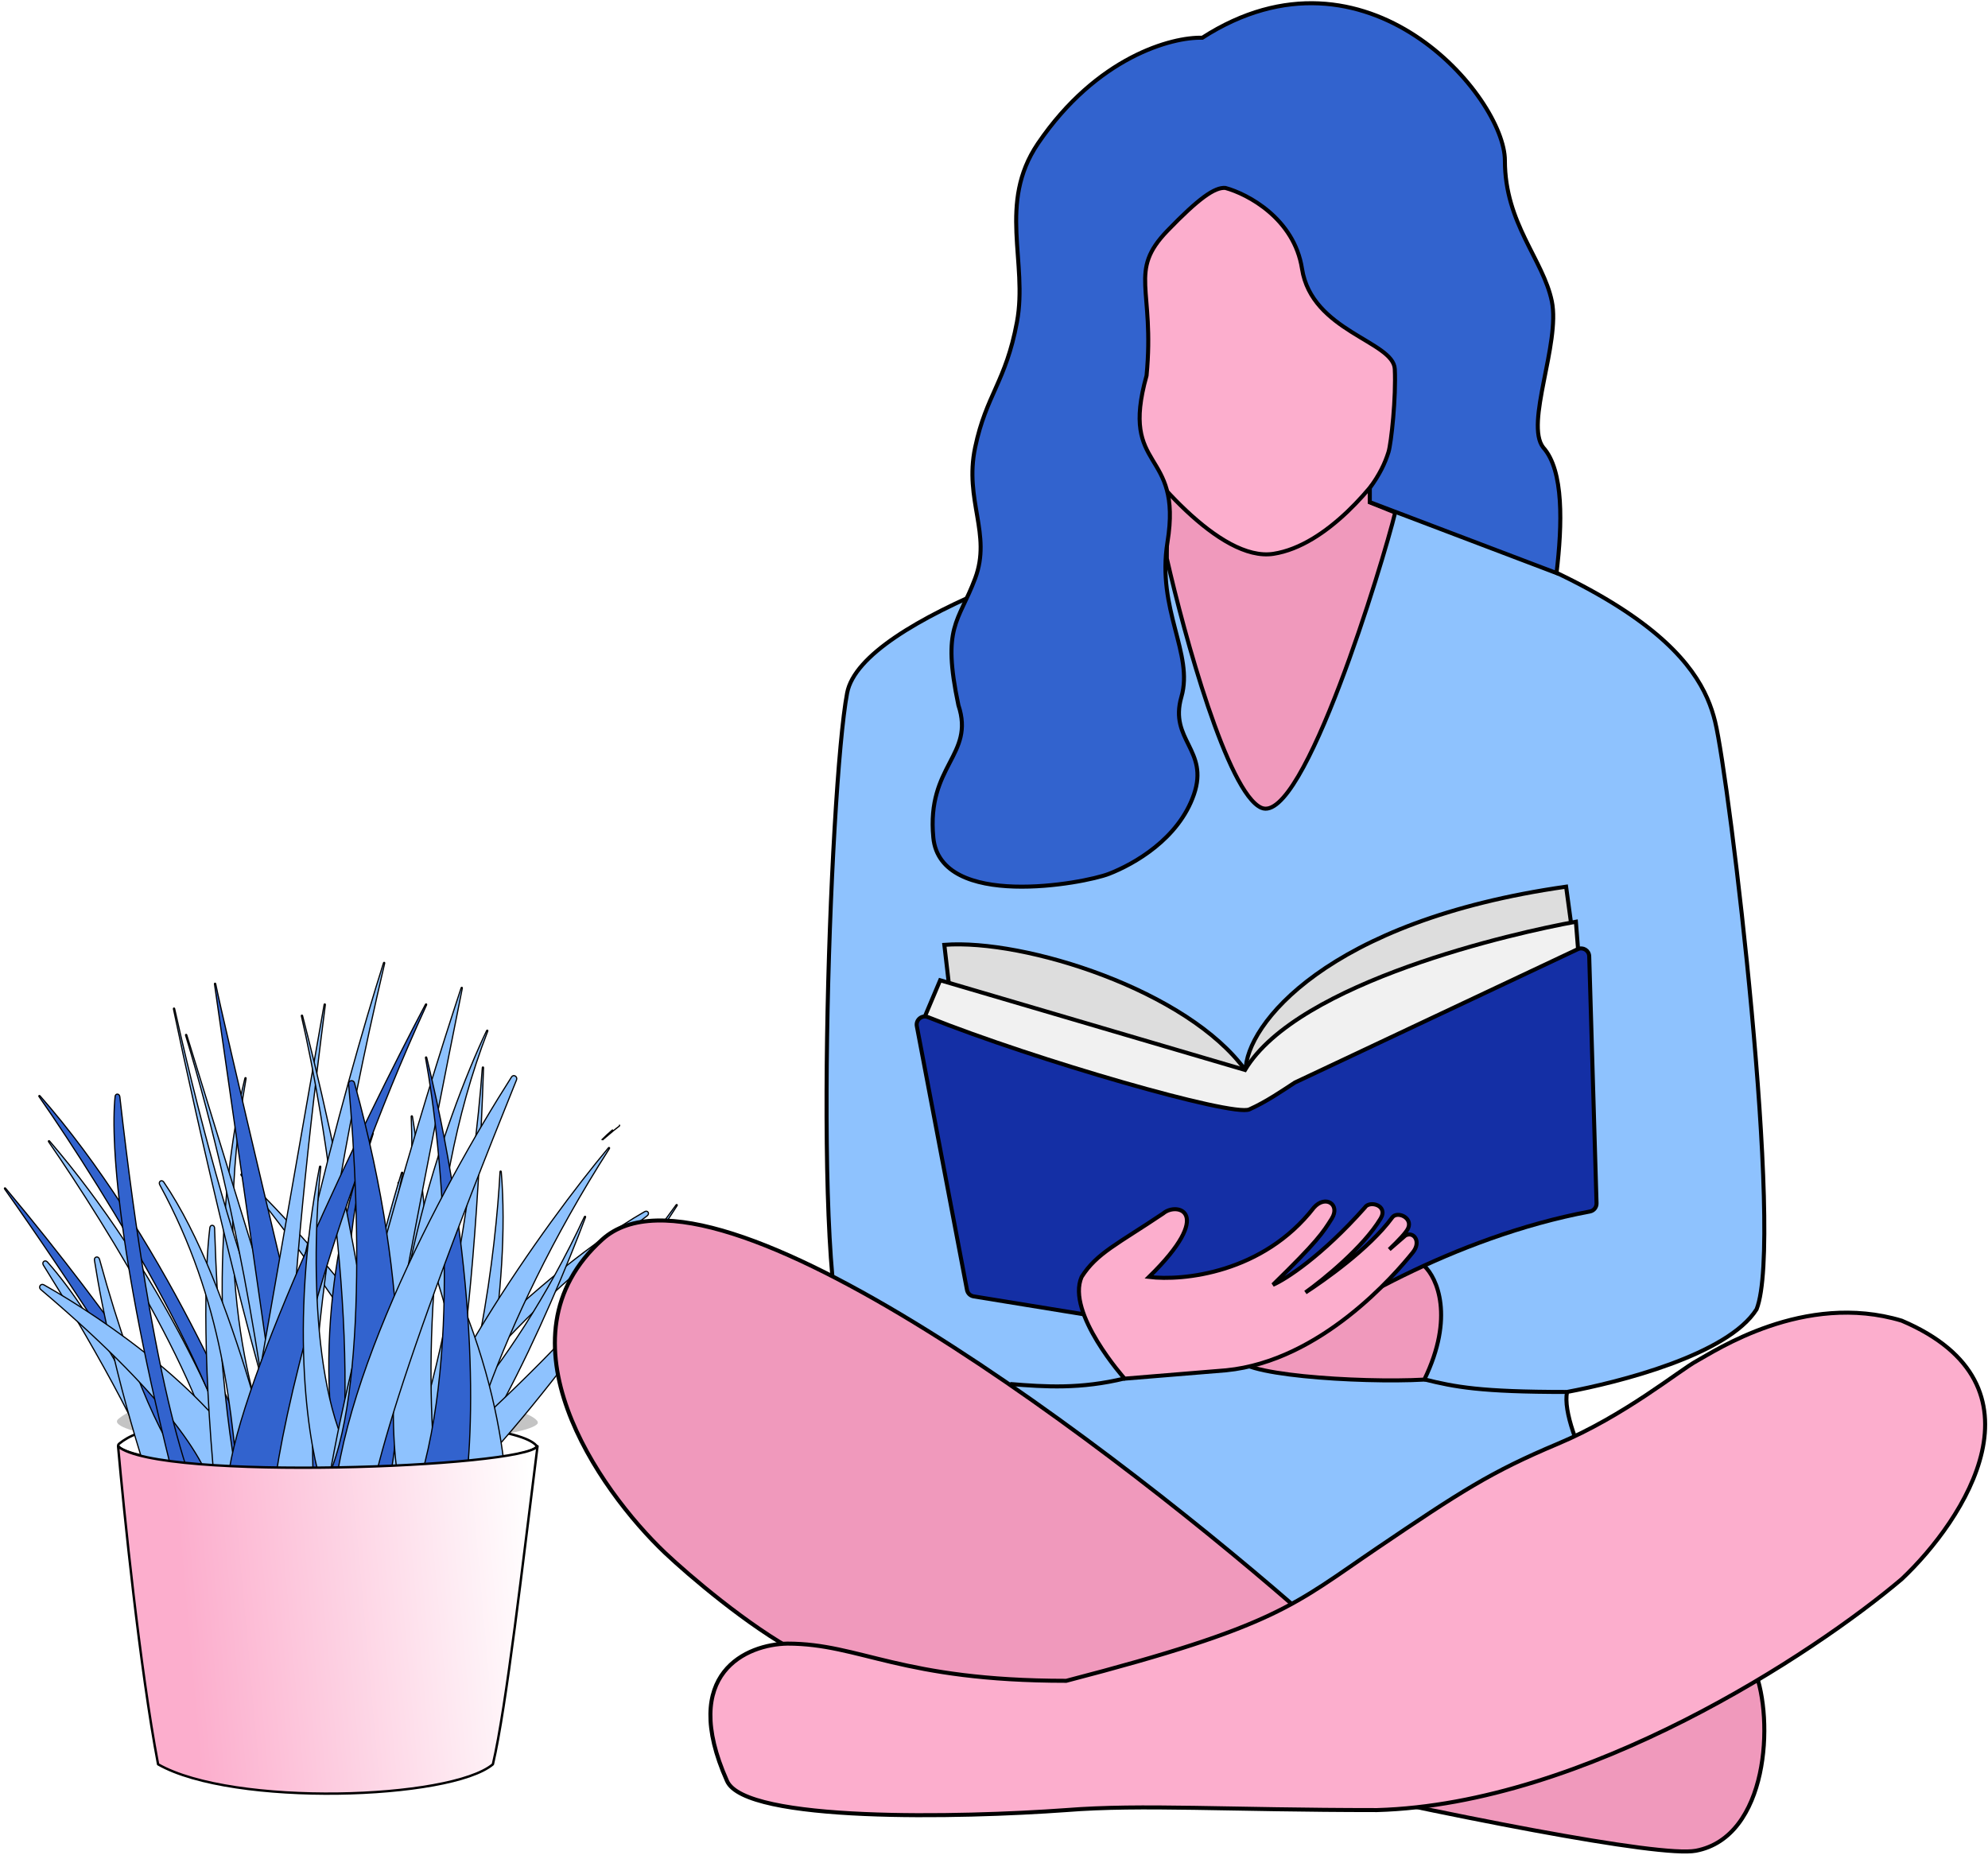 <svg width="494" height="461" viewBox="0 0 494 461" fill="none" xmlns="http://www.w3.org/2000/svg">
<g filter="url(#filter0_i)">
<path d="M133.407 358.951C133.634 359.198 133.741 359.556 133.522 359.809C131.052 362.68 105.712 365.598 78.1 365.598C49.032 365.598 25.614 361.589 29.479 358.513C34.318 354.663 41.794 352.737 81.819 352.737C109.944 352.737 129.76 354.99 133.407 358.951Z" fill="#C4C4C4"/>
</g>
<path d="M29.664 358.746L29.664 358.746C32.025 356.867 35.044 355.435 42.492 354.476C49.949 353.516 61.807 353.034 81.819 353.034C95.875 353.034 107.848 353.597 116.757 354.654C121.213 355.182 124.894 355.833 127.684 356.596C129.08 356.977 130.246 357.385 131.171 357.816C132.1 358.249 132.77 358.698 133.189 359.153C133.272 359.243 133.324 359.345 133.339 359.431C133.354 359.51 133.338 359.568 133.297 359.615C133.176 359.756 132.967 359.915 132.654 360.087C132.344 360.256 131.946 360.429 131.464 360.603C130.498 360.951 129.212 361.297 127.641 361.634C124.501 362.308 120.25 362.941 115.208 363.484C105.124 364.572 91.897 365.301 78.1 365.301C63.578 365.301 50.472 364.299 41.485 362.915C36.987 362.223 33.539 361.437 31.464 360.64C30.413 360.237 29.77 359.851 29.497 359.514C29.369 359.355 29.347 359.238 29.362 359.149C29.378 359.051 29.453 358.914 29.664 358.746Z" stroke="black" stroke-width="0.594" stroke-linejoin="round"/>
<path d="M152.381 281.046C152.381 281.046 152.382 281.046 152.382 281.045C152.915 280.613 153.428 280.207 153.921 279.829C153.985 279.779 153.997 279.686 153.947 279.619L153.919 279.831C153.405 280.211 152.893 280.616 152.383 281.045L152.286 280.928M152.381 281.046L152.286 280.928M152.381 281.046C151.53 281.737 150.631 282.497 149.688 283.324M152.381 281.046L152.382 281.045L149.688 283.324M152.286 280.928C151.414 281.661 150.548 282.461 149.688 283.324M152.286 280.928L152.191 280.811L149.688 283.324M152.286 280.928C151.433 281.621 150.53 282.384 149.585 283.214C150.447 282.349 151.315 281.546 152.189 280.812L152.286 280.928Z" fill="#3263CE" stroke="black" stroke-width="0.3" stroke-linejoin="round"/>
<path d="M160.183 301.122C145.987 309.197 117.865 330.519 86.841 370.148C86.499 370.586 86.742 371.254 87.301 371.355L98.261 373.346C98.637 373.414 98.999 373.2 99.103 372.826C102.14 361.884 118.403 333.678 160.814 302.151C161.145 301.904 161.223 301.541 161.064 301.275C160.986 301.145 160.857 301.051 160.698 301.019C160.539 300.988 160.362 301.021 160.183 301.122Z" fill="#8EC2FE" stroke="black" stroke-width="0.3" stroke-linejoin="round"/>
<path d="M124.553 291.159C124.547 291.08 124.481 291.019 124.402 291.019C124.323 291.019 124.259 291.08 124.255 291.159C123.782 300.58 122.302 315.783 119.398 331.005C116.492 346.232 112.166 361.456 106.009 370.934C105.715 371.387 105.988 371.995 106.519 372.091L113.745 373.403C114.11 373.47 114.468 373.268 114.573 372.903C119.012 357.502 127.01 320.411 124.553 291.159Z" fill="#8EC2FE" stroke="black" stroke-width="0.3" stroke-linejoin="round"/>
<path d="M145.51 302.468C145.539 302.393 145.502 302.308 145.428 302.275C145.354 302.243 145.268 302.275 145.235 302.348C126.533 342.537 102.432 365.578 91.514 372.994C90.955 373.374 91.155 374.259 91.823 374.38L101.674 376.169C101.741 376.181 101.809 376.185 101.88 376.176C103.574 375.981 105.38 375.042 107.256 373.524C109.133 372.005 111.093 369.896 113.095 367.339C117.099 362.226 121.285 355.307 125.336 347.694C133.438 332.466 141.009 314.438 145.51 302.468Z" fill="#8EC2FE" stroke="black" stroke-width="0.3" stroke-linejoin="round"/>
<path d="M151.459 285.399C151.501 285.333 151.485 285.244 151.421 285.196C151.357 285.148 151.268 285.158 151.218 285.219C143.369 294.613 131.301 310.617 120.51 328.204C109.722 345.787 100.198 364.969 97.453 380.715C97.382 381.124 97.662 381.502 98.063 381.575L110.349 383.805C110.767 383.881 111.164 383.608 111.21 383.175C112.76 368.789 122.803 330.135 151.459 285.399Z" fill="#8EC2FE" stroke="black" stroke-width="0.3" stroke-linejoin="round"/>
<path d="M168.281 299.575C168.324 299.507 168.305 299.416 168.238 299.369C168.171 299.322 168.08 299.337 168.033 299.403C141.756 335.925 102.131 369.241 83.843 382.682C83.228 383.133 83.629 384.121 84.385 384.039L99.067 382.445C99.182 382.433 99.291 382.395 99.389 382.33C110.481 374.918 124.272 359.58 136.999 343.431C149.73 327.277 161.409 310.293 168.281 299.575Z" fill="#8EC2FE" stroke="black" stroke-width="0.3" stroke-linejoin="round"/>
<path d="M99.148 293.918C99.104 293.85 99.015 293.829 98.947 293.869C98.878 293.909 98.854 293.997 98.891 294.068C102.792 301.476 108.265 314.668 112.046 330.231C115.827 345.794 117.912 363.717 115.047 380.59C114.977 380.997 115.251 381.391 115.659 381.465L124.893 383.142C125.306 383.217 125.703 382.949 125.746 382.517C127.173 368.177 123.813 331.444 99.148 293.918Z" fill="#8EC2FE" stroke="black" stroke-width="0.3" stroke-linejoin="round"/>
<path d="M120.156 265.311C120.159 265.229 120.096 265.159 120.015 265.153C119.933 265.148 119.864 265.209 119.858 265.29C118.954 278.161 116.515 299.551 112.13 322.046C107.744 344.543 101.413 368.134 92.73 385.414C92.504 385.864 92.785 386.4 93.278 386.49L102.556 388.175C102.827 388.224 103.105 388.135 103.266 387.892C104.43 386.14 105.893 382.727 107.476 377.324C109.061 371.917 110.768 364.506 112.417 354.749C115.716 335.236 118.781 306.335 120.156 265.311Z" fill="#8EC2FE" stroke="black" stroke-width="0.3" stroke-linejoin="round"/>
<path d="M61.158 267.976C61.173 267.896 61.121 267.82 61.043 267.804C60.964 267.789 60.886 267.839 60.866 267.918C56.49 285.685 50.487 330.56 61.306 368.509C61.411 368.88 61.783 369.1 62.159 369.019L69.754 367.384C70.248 367.278 70.517 366.727 70.27 366.28C63.299 353.64 52.264 317.501 61.158 267.976Z" fill="#8EC2FE" stroke="black" stroke-width="0.3" stroke-linejoin="round"/>
<path d="M43.383 250.627C43.365 250.546 43.286 250.497 43.206 250.516C43.125 250.535 43.074 250.615 43.091 250.696C48.676 277.488 62.331 338.047 72.5 367.102C72.632 367.481 73.035 367.66 73.41 367.538L81.141 365.021C81.632 364.861 81.835 364.269 81.537 363.851C78.275 359.277 72.647 348.455 65.878 330.028C59.11 311.604 51.204 285.586 43.383 250.627Z" fill="#8EC2FE" stroke="black" stroke-width="0.3" stroke-linejoin="round"/>
<path d="M46.394 257.161C46.369 257.082 46.286 257.039 46.207 257.065C46.128 257.09 46.084 257.175 46.108 257.254C60.434 304.466 66.916 352.483 68.435 371.277C68.472 371.728 68.888 372.007 69.317 371.915L80.171 369.578C80.603 369.485 80.867 369.037 80.737 368.615L46.394 257.161L46.394 257.161Z" fill="#8EC2FE" stroke="black" stroke-width="0.3" stroke-linejoin="round"/>
<path d="M60.099 291.808C60.042 291.752 59.952 291.752 59.893 291.807C59.834 291.862 59.827 291.953 59.878 292.014C65.577 298.922 74.571 310.549 83.107 323.07C91.645 335.593 99.719 348.998 103.585 359.465C103.712 359.81 104.067 359.996 104.423 359.919L108.808 358.975C109.238 358.883 109.514 358.443 109.366 358.016C106.132 348.65 92.203 323.395 60.099 291.808Z" fill="#8EC2FE" stroke="black" stroke-width="0.3" stroke-linejoin="round"/>
<path d="M92.741 281.723C92.767 281.647 92.728 281.564 92.654 281.537C92.579 281.509 92.495 281.545 92.463 281.619C86.587 295.068 76.841 331.043 84.569 367.883C84.652 368.28 85.038 368.531 85.435 368.446L91.311 367.181C91.738 367.089 92.012 366.66 91.885 366.233C87.477 351.425 81.734 314.818 92.741 281.723Z" fill="#3263CE" stroke="black" stroke-width="0.3" stroke-linejoin="round"/>
<path d="M100.063 291.489C100.079 291.41 100.031 291.333 99.954 291.314C99.877 291.295 99.797 291.341 99.774 291.418C94.649 308.145 84.449 347.47 84.28 372.076C84.277 372.551 84.707 372.882 85.161 372.784L92.903 371.118C93.099 371.075 93.26 370.941 93.383 370.778C93.508 370.613 93.604 370.407 93.67 370.193C93.736 369.978 93.773 369.749 93.775 369.537C93.775 369.326 93.741 369.119 93.652 368.957C92.929 367.648 92.283 365.408 91.894 361.959C91.506 358.512 91.377 353.871 91.68 347.766C92.286 335.557 94.62 317.507 100.063 291.489Z" fill="#8EC2FE" stroke="black" stroke-width="0.3" stroke-linejoin="round"/>
<path d="M53.587 244.455C53.571 244.375 53.495 244.323 53.415 244.338C53.335 244.353 53.281 244.43 53.292 244.51L53.294 244.518L72.116 375.69C72.191 376.216 72.775 376.486 73.229 376.205L82.666 370.362C82.941 370.191 83.086 369.872 83.01 369.552C73.817 331.067 55.223 252.837 53.587 244.455Z" fill="#3263CE" stroke="black" stroke-width="0.3" stroke-linejoin="round"/>
<path d="M10.777 314.407C15.674 322.217 22.188 333.077 27.893 343.618C33.6 354.165 38.49 364.376 40.148 370.896C40.255 371.316 40.687 371.546 41.096 371.419L43.891 370.556C44.309 370.426 44.538 369.973 44.359 369.562C38.377 355.855 24.49 327.86 11.779 313.625C11.499 313.311 11.126 313.295 10.879 313.491C10.633 313.685 10.555 314.053 10.777 314.407Z" fill="#8EC2FE" stroke="black" stroke-width="0.3" stroke-linejoin="round"/>
<path d="M1.354 295.258C1.303 295.196 1.212 295.186 1.148 295.235C1.084 295.285 1.07 295.375 1.117 295.441C8.19 305.428 18.83 320.992 28.089 335.678C32.719 343.021 37.003 350.143 40.322 356.237C43.645 362.336 45.994 367.392 46.766 370.609C46.891 371.132 47.499 371.372 47.947 371.071L52.667 367.899C52.981 367.687 53.1 367.28 52.911 366.939C47.304 356.796 29.619 329.075 1.354 295.258Z" fill="#3263CE" stroke="black" stroke-width="0.3" stroke-linejoin="round"/>
<path d="M23.469 313.185C25.369 325.384 29.771 346.549 37.961 370.92C38.096 371.321 38.541 371.533 38.937 371.378L47.374 368.081C47.672 367.964 47.835 367.69 47.87 367.409C47.905 367.129 47.815 366.82 47.58 366.616C45.488 364.8 42.213 360.288 38.239 351.766C34.268 343.25 29.605 330.743 24.729 312.954C24.614 312.534 24.276 312.339 23.96 312.393C23.806 312.419 23.663 312.506 23.569 312.647C23.474 312.788 23.436 312.973 23.469 313.185Z" fill="#8EC2FE" stroke="black" stroke-width="0.3" stroke-linejoin="round"/>
<path d="M12.282 283.528C12.23 283.467 12.139 283.458 12.076 283.507C12.013 283.556 11.999 283.645 12.045 283.711C19.262 294.134 29.986 310.874 38.83 327.393C43.253 335.653 47.203 343.854 50.011 351.181C52.821 358.513 54.479 364.953 54.331 369.695C54.32 370.076 54.588 370.391 54.959 370.454L60.849 371.452C61.387 371.543 61.855 371.055 61.686 370.518C56.583 354.374 40.086 315.868 12.282 283.528Z" fill="#8EC2FE" stroke="black" stroke-width="0.3" stroke-linejoin="round"/>
<path d="M63.847 366.921C58.61 356.831 49.314 347.157 39.364 338.893C29.411 330.628 18.793 323.765 10.897 319.3C10.711 319.194 10.522 319.172 10.353 319.217C10.186 319.261 10.05 319.368 9.961 319.505C9.782 319.78 9.792 320.183 10.125 320.464C27.286 334.989 38.006 346.447 44.449 355.063C47.67 359.372 49.821 362.968 51.172 365.88C52.525 368.794 53.073 371.015 53.1 372.575C53.106 372.916 53.323 373.222 53.592 373.399C53.86 373.577 54.223 373.653 54.527 373.465L63.575 367.887C63.903 367.685 64.027 367.267 63.847 366.921Z" fill="#8EC2FE" stroke="black" stroke-width="0.3" stroke-linejoin="round"/>
<path d="M9.905 272.297C9.852 272.237 9.762 272.229 9.699 272.278C9.637 272.327 9.623 272.416 9.669 272.482C17.884 284.249 30.238 303.495 40.712 323.141C45.948 332.963 50.713 342.884 54.255 352.017C57.799 361.153 60.114 369.492 60.46 376.154C60.481 376.556 60.812 376.855 61.208 376.855H67.406C67.908 376.855 68.286 376.381 68.116 375.89C60.803 354.812 39.401 305.843 9.905 272.297Z" fill="#3263CE" stroke="black" stroke-width="0.3" stroke-linejoin="round"/>
<path d="M28.603 272.49C27.38 284.162 29.646 317.452 46.804 381.446C46.904 381.818 47.275 382.064 47.659 381.994L52.274 381.149C52.472 381.113 52.632 380.988 52.752 380.832C52.872 380.675 52.96 380.478 53.013 380.275C53.066 380.071 53.087 379.853 53.066 379.651C53.046 379.451 52.984 379.255 52.861 379.107C51.588 377.58 50.024 374.751 48.265 370.208C46.506 365.668 44.557 359.425 42.508 351.078C38.412 334.385 33.922 309.283 29.779 272.57C29.736 272.189 29.491 271.936 29.204 271.907C29.062 271.893 28.918 271.936 28.806 272.041C28.694 272.145 28.623 272.299 28.603 272.49Z" fill="#3263CE" stroke="black" stroke-width="0.3" stroke-linejoin="round"/>
<path d="M52.142 305.132C50.867 315.745 50.148 339.553 54.252 378.066C54.292 378.443 54.61 378.738 54.992 378.738H60.87C61.419 378.738 61.786 378.175 61.586 377.67C60.396 374.661 58.698 367.835 57.114 356.11C55.53 344.388 54.061 327.778 53.322 305.206C53.308 304.801 53.066 304.531 52.764 304.51C52.458 304.488 52.19 304.727 52.142 305.132Z" fill="#8EC2FE" stroke="black" stroke-width="0.3" stroke-linejoin="round"/>
<path d="M39.699 294.449C55.496 323.528 57.668 350.245 59.789 376.329C59.998 378.891 60.205 381.446 60.425 383.996C60.465 384.45 60.899 384.761 61.341 384.655L71.363 382.236C71.759 382.14 72.029 381.767 71.92 381.35C71.613 380.18 71.191 378.429 70.654 376.209C68.914 369 65.979 356.842 61.949 343.53C56.677 326.119 49.525 306.708 40.702 293.775C40.584 293.601 40.435 293.492 40.277 293.452C40.117 293.412 39.96 293.444 39.835 293.531C39.581 293.709 39.497 294.078 39.699 294.449Z" fill="#8EC2FE" stroke="black" stroke-width="0.3" stroke-linejoin="round"/>
<path d="M80.849 249.657C80.86 249.576 80.804 249.502 80.723 249.489C80.642 249.477 80.567 249.532 80.553 249.612L80.552 249.619L57.979 378.435C57.899 378.89 58.25 379.307 58.712 379.307H72.273C72.793 379.307 73.157 378.803 73.023 378.31C72.498 376.366 72.031 372.723 71.801 367.002C71.571 361.283 71.578 353.497 71.997 343.27C72.835 322.817 75.32 292.605 80.849 249.657Z" fill="#8EC2FE" stroke="black" stroke-width="0.3" stroke-linejoin="round"/>
<path d="M75.172 252.382C75.151 252.302 75.07 252.254 74.991 252.274C74.911 252.293 74.862 252.373 74.88 252.453C77.822 265.076 81.741 286.461 83.977 309.734C86.213 333.01 86.764 358.162 82.977 378.324C82.882 378.827 83.309 379.264 83.811 379.196L97.175 377.396C97.565 377.344 97.858 377.012 97.818 376.607C95.846 356.586 88.666 304.666 75.172 252.382Z" fill="#8EC2FE" stroke="black" stroke-width="0.3" stroke-linejoin="round"/>
<path d="M95.599 239.342C95.617 239.264 95.57 239.185 95.492 239.163C95.415 239.142 95.334 239.186 95.309 239.263C85.647 269.842 66.061 341.343 64.682 383.718C64.668 384.141 65.01 384.473 65.425 384.473H79.728C80.288 384.473 80.642 383.884 80.438 383.382C79.4 380.831 78.469 376.332 77.998 369.564C77.527 362.799 77.517 353.776 78.316 342.185C79.913 319.003 84.747 285.551 95.599 239.342Z" fill="#8EC2FE" stroke="black" stroke-width="0.3" stroke-linejoin="round"/>
<path d="M106.014 249.7C106.048 249.626 106.017 249.539 105.944 249.503C105.871 249.467 105.783 249.496 105.745 249.568C98.112 264.039 86.538 287.233 76.522 309.967C71.514 321.334 66.895 332.588 63.353 342.581C59.812 352.571 57.343 361.309 56.641 367.642C56.599 368.027 56.861 368.346 57.224 368.423L67.213 370.57C67.635 370.66 68.052 370.394 68.108 369.953C70.308 352.413 80.793 304.886 106.014 249.7Z" fill="#3263CE" stroke="black" stroke-width="0.3" stroke-linejoin="round"/>
<path d="M102.479 277.418C102.466 277.339 102.395 277.284 102.316 277.292C102.237 277.3 102.178 277.368 102.181 277.448C102.557 287.008 102.449 302.905 100.919 319.696C99.389 336.49 96.437 354.166 91.13 367.291C90.93 367.785 91.296 368.315 91.825 368.315H101.901C102.217 368.315 102.503 368.128 102.601 367.815C105.892 357.334 110.284 325.34 102.479 277.418Z" fill="#8EC2FE" stroke="black" stroke-width="0.3" stroke-linejoin="round"/>
<path d="M79.412 289.91C79.427 289.832 79.502 289.782 79.582 289.797C79.663 289.811 79.719 289.885 79.711 289.964C78.63 300.007 77.95 315.833 79.361 331.032C80.067 338.632 81.294 346.07 83.254 352.549C85.215 359.03 87.905 364.538 91.525 368.289C91.956 368.735 91.736 369.479 91.124 369.568L81.22 371.002C80.866 371.054 80.511 370.86 80.389 370.509C76.748 360.085 71.7 330.225 79.412 289.91Z" fill="#8EC2FE" stroke="black" stroke-width="0.3" stroke-linejoin="round"/>
<path d="M114.89 245.546C114.906 245.468 114.858 245.392 114.782 245.371C114.705 245.351 114.626 245.394 114.601 245.469C105.202 273.851 85.336 339.288 80.636 375.207C80.577 375.657 80.932 376.031 81.375 376.031H91.412C91.423 376.202 91.44 376.347 91.461 376.467C91.489 376.616 91.526 376.741 91.584 376.829C91.614 376.874 91.654 376.918 91.708 376.945C91.765 376.974 91.827 376.979 91.886 376.965C91.992 376.94 92.079 376.856 92.148 376.769C92.327 376.545 92.306 376.275 92.179 376.074C92.077 375.913 91.905 375.787 91.7 375.746C91.662 374.352 91.9 371.471 92.56 366.535C93.24 361.447 94.367 354.185 96.095 344.137C99.549 324.042 105.404 292.808 114.89 245.546Z" fill="#8EC2FE" stroke="black" stroke-width="0.3" stroke-linejoin="round"/>
<path d="M86.623 269.381C88.141 285.977 89.263 308.537 88.268 328.738C87.77 338.839 86.743 348.345 84.972 356.22C83.201 364.101 80.69 370.323 77.241 373.879C76.955 374.174 76.975 374.625 77.13 374.959C77.285 375.293 77.615 375.595 78.031 375.525L95.121 372.631C95.39 372.585 95.616 372.407 95.699 372.136C99.513 359.724 102.904 322.87 88.079 269.118C87.838 268.247 86.54 268.474 86.623 269.381Z" fill="#3263CE" stroke="black" stroke-width="0.3" stroke-linejoin="round"/>
<path d="M121.216 256.212C121.245 256.137 121.21 256.052 121.136 256.02C121.062 255.988 120.976 256.02 120.941 256.093C115.849 266.79 108.677 285.29 103.659 306.113C98.642 326.934 95.777 350.093 99.311 370.1C99.374 370.456 99.683 370.71 100.041 370.71H107.983C108.428 370.71 108.785 370.338 108.725 369.884C106.001 349.159 104.788 298.507 121.216 256.212Z" fill="#8EC2FE" stroke="black" stroke-width="0.3" stroke-linejoin="round"/>
<path d="M106.023 262.774C106.004 262.695 105.925 262.646 105.846 262.663C105.767 262.68 105.715 262.757 105.73 262.837C107.823 274.181 110.158 293.279 110.396 313.853C110.633 334.43 108.773 356.468 102.486 373.701C102.308 374.19 102.672 374.701 103.189 374.701H114.258C114.605 374.701 114.912 374.475 114.981 374.121C117.726 359.987 119.656 318.787 106.023 262.774Z" fill="#3263CE" stroke="black" stroke-width="0.3" stroke-linejoin="round"/>
<path d="M91.53 383.181C91.297 382.454 91.175 381.408 91.203 379.983C91.232 378.492 91.424 376.596 91.818 374.233C92.605 369.506 94.194 362.92 96.874 353.987C102.234 336.122 111.956 308.883 128.349 268.378C128.513 267.972 128.334 267.596 128.052 267.418C127.911 267.33 127.74 267.287 127.568 267.318C127.394 267.35 127.234 267.457 127.117 267.639C118.401 281.282 106.814 301.643 97.659 322.802C88.506 343.956 81.772 365.932 82.785 382.795C82.808 383.19 83.136 383.481 83.524 383.481H91.317C91.587 384.189 91.985 384.617 92.501 384.764C93.034 384.916 93.643 384.755 94.279 384.391C94.581 384.218 94.665 383.909 94.576 383.646C94.489 383.388 94.238 383.181 93.9 383.181H91.53Z" fill="#8EC2FE" stroke="black" stroke-width="0.3" stroke-linejoin="round"/>
<path d="M39.284 438.461C34.73 414.454 30.803 375.812 29.344 359.461C39.568 368.146 130.148 364.698 133.571 359.412C129.893 388.45 125.837 424.205 122.48 438.461C111.971 447.265 57.894 449.062 39.284 438.461Z" fill="url(#paint0_linear)" stroke="black" stroke-width="0.594" stroke-linejoin="round"/>
<path d="M210.503 172.227C214.042 153.521 274.753 134.52 304.666 127.358L309.499 117.007C408.496 140.921 422.635 164.878 426.184 179.31C429.733 193.743 443.409 307.888 436.498 325.37C429.342 336.754 402.085 343.551 389.391 345.927C387.538 355.593 403.114 381.645 411.094 393.063L318.421 436.31L223.431 393.063L244.629 352.971C225.038 349.811 219.35 346.651 210.503 334.644C201.655 322.636 206.079 195.61 210.503 172.227Z" fill="#8EC2FE" stroke="black"/>
<path d="M353.931 342.855C361.488 327.296 357.08 317.554 353.931 314.627L326.147 312.96L307.767 336.94C305.455 341.652 337.891 343.744 353.931 342.855Z" fill="#F099BC" stroke="black"/>
<path d="M149.687 308.009C176.957 283.466 278.57 361.088 325.968 402.967L436.022 415.141C440.891 427.315 439.43 456.533 421.413 459.941C403.395 463.35 213.966 419.037 198.383 410.758C185.917 404.135 171.114 391.442 165.27 385.923C148.713 370.178 122.417 332.552 149.687 308.009Z" fill="#F099BC" stroke="black"/>
<path d="M180.656 442.598C168.658 415.706 185.655 408.638 195.654 408.466C213.843 408.466 223.709 417.711 264.952 417.711C317.506 404.07 321.522 398.747 342.149 384.773C362.777 370.8 370.429 365.81 387.064 358.823C403.699 351.836 417.339 340.525 421.664 338.196C425.989 335.867 448.28 320.895 472.567 328.215C510.096 344.184 488.204 377.676 472.567 392.425C450.72 410.946 394.05 448.357 342.149 449.838C305.22 449.838 283.809 448.349 264.952 449.838C238.749 451.734 185.207 452.941 180.656 442.598Z" fill="#FCAECD" stroke="black"/>
<path d="M289.947 138.791V109.415H340.432V124.864L346.688 127.378C343.753 139.443 323.861 205.314 313.426 200.749C305.078 197.097 294.295 157.922 289.947 138.791Z" fill="#F099BC" stroke="black"/>
<path d="M316.437 137.635C303.107 139.686 284.905 117.468 277.471 106.103L272.087 61.752L294.903 33.04L321.308 38.167L346.688 81.492V112.512C342.159 120.032 329.768 135.584 316.437 137.635Z" fill="#FCAECD" stroke="black"/>
<path d="M257.898 35.7C272.581 14.09 291.259 9.15 298.762 9.381C339.627 -16.938 373.951 24.227 373.951 39.887C373.951 55.547 383.47 64.444 385.619 74.891C387.769 85.339 378.864 105.29 383.47 111.196C388.629 116.904 388.217 130.384 386.784 142.414L340.385 124.787V121.288C342.824 117.906 344.126 115.227 345.02 112.375C345.718 110.149 346.939 98.634 346.593 91.708C346.247 84.782 325.963 82.374 323.539 66.79C321.6 54.322 310.033 48.204 304.492 46.704C301.834 46.486 297.823 49.339 290.105 57.328C280.23 67.548 286.988 71.527 284.91 93.344C278.097 117.556 293.927 111.196 290.105 134.745C287.384 151.506 296.684 162.45 293.568 173.186C290.451 183.922 300.494 186.346 296.684 197.428C292.875 208.51 281.793 214.743 275.56 217.167C269.326 219.592 233.656 226.172 231.924 208.163C230.193 190.155 242.314 187.731 238.158 175.264C234.002 155.524 238.158 154.831 242.314 143.75C246.469 132.668 239.543 124.356 242.314 111.196C245.084 98.037 249.933 94.92 252.703 80.028C255.474 65.137 247.855 50.592 257.898 35.7Z" fill="#3263CE" stroke="black"/>
<path d="M309.536 266.056C295.208 246.135 254.608 233.284 234.656 234.81L238.346 266.435L316.582 287.329L392.934 248.118L389.163 220.355C329.59 228.827 309.536 254.894 309.536 266.056Z" fill="#DDDDDD" stroke="black"/>
<path d="M229.412 253.58L233.62 243.611L309.38 265.901C322.49 243.934 376.734 231.72 391.597 229.066L392.933 246L326.696 279.169C326.696 279.169 308.335 283.496 303.535 282.353L229.412 253.58Z" fill="#F1F1F1" stroke="black"/>
<path d="M240.292 320.574L227.823 255.021C227.525 253.453 229.08 252.173 230.561 252.766C257.421 263.517 306.312 277.567 310.44 275.711C314.694 273.799 318.561 271.121 321.753 269.037L392.052 235.894C393.356 235.279 394.861 236.203 394.904 237.644L396.727 299.038C396.757 300.033 396.049 300.897 395.071 301.079C361.158 307.401 330.432 326.066 319.158 334.744L241.936 322.174C241.106 322.039 240.449 321.4 240.292 320.574Z" fill="#142FA5" stroke="black"/>
<path d="M289.059 301.548C292.399 298.672 302.141 301.084 285.517 317.343C293.91 318.386 313.855 316.403 326.484 300.12C329.355 296.859 333.138 299.338 330.92 302.861L330.905 302.885C328.696 306.393 327.372 308.495 316.308 319.3C319.439 317.951 328.389 312.228 339.14 300.12C340.24 298.263 345.081 299.499 343.054 302.861C338.774 309.958 328.83 318.043 324.393 321.198C328.785 318.344 340.243 310.383 345.959 302.562C347.159 300.919 351.088 302.562 349.909 305.239C349.465 306.246 347.655 308.19 345.22 310.512L349.242 307.026C351.34 305.962 353.211 308.58 351.088 311.222C346.64 316.762 328.275 338.208 304.696 340.543L279.458 342.617C279.458 342.617 264.867 326.27 268.768 317.343C272.519 311.408 277.739 309.157 289.059 301.548Z" fill="#FCAECD" stroke="black"/>
<path d="M353.982 342.812C361.546 344.681 367.793 345.927 389.21 345.927" stroke="black"/>
<path d="M279.5 342.559C268.519 345.224 259.827 344.681 251.016 343.951" stroke="black"/>
<defs>
<filter id="filter0_i" x="29.061" y="346.795" width="104.581" height="18.803" filterUnits="userSpaceOnUse" color-interpolation-filters="sRGB">
<feFlood flood-opacity="0" result="BackgroundImageFix"/>
<feBlend mode="normal" in="SourceGraphic" in2="BackgroundImageFix" result="shape"/>
<feColorMatrix in="SourceAlpha" type="matrix" values="0 0 0 0 0 0 0 0 0 0 0 0 0 0 0 0 0 0 127 0" result="hardAlpha"/>
<feOffset dy="-5.942"/>
<feGaussianBlur stdDeviation="5.942"/>
<feComposite in2="hardAlpha" operator="arithmetic" k2="-1" k3="1"/>
<feColorMatrix type="matrix" values="0 0 0 0 0.078 0 0 0 0 0.184 0 0 0 0 0.647 0 0 0 1 0"/>
<feBlend mode="normal" in2="shape" result="effect1_innerShadow"/>
</filter>
<linearGradient id="paint0_linear" x1="133.571" y1="385.903" x2="24.905" y2="395.745" gradientUnits="userSpaceOnUse">
<stop stop-color="white"/>
<stop offset="0.811" stop-color="#FCAECD"/>
</linearGradient>
</defs>
</svg>
